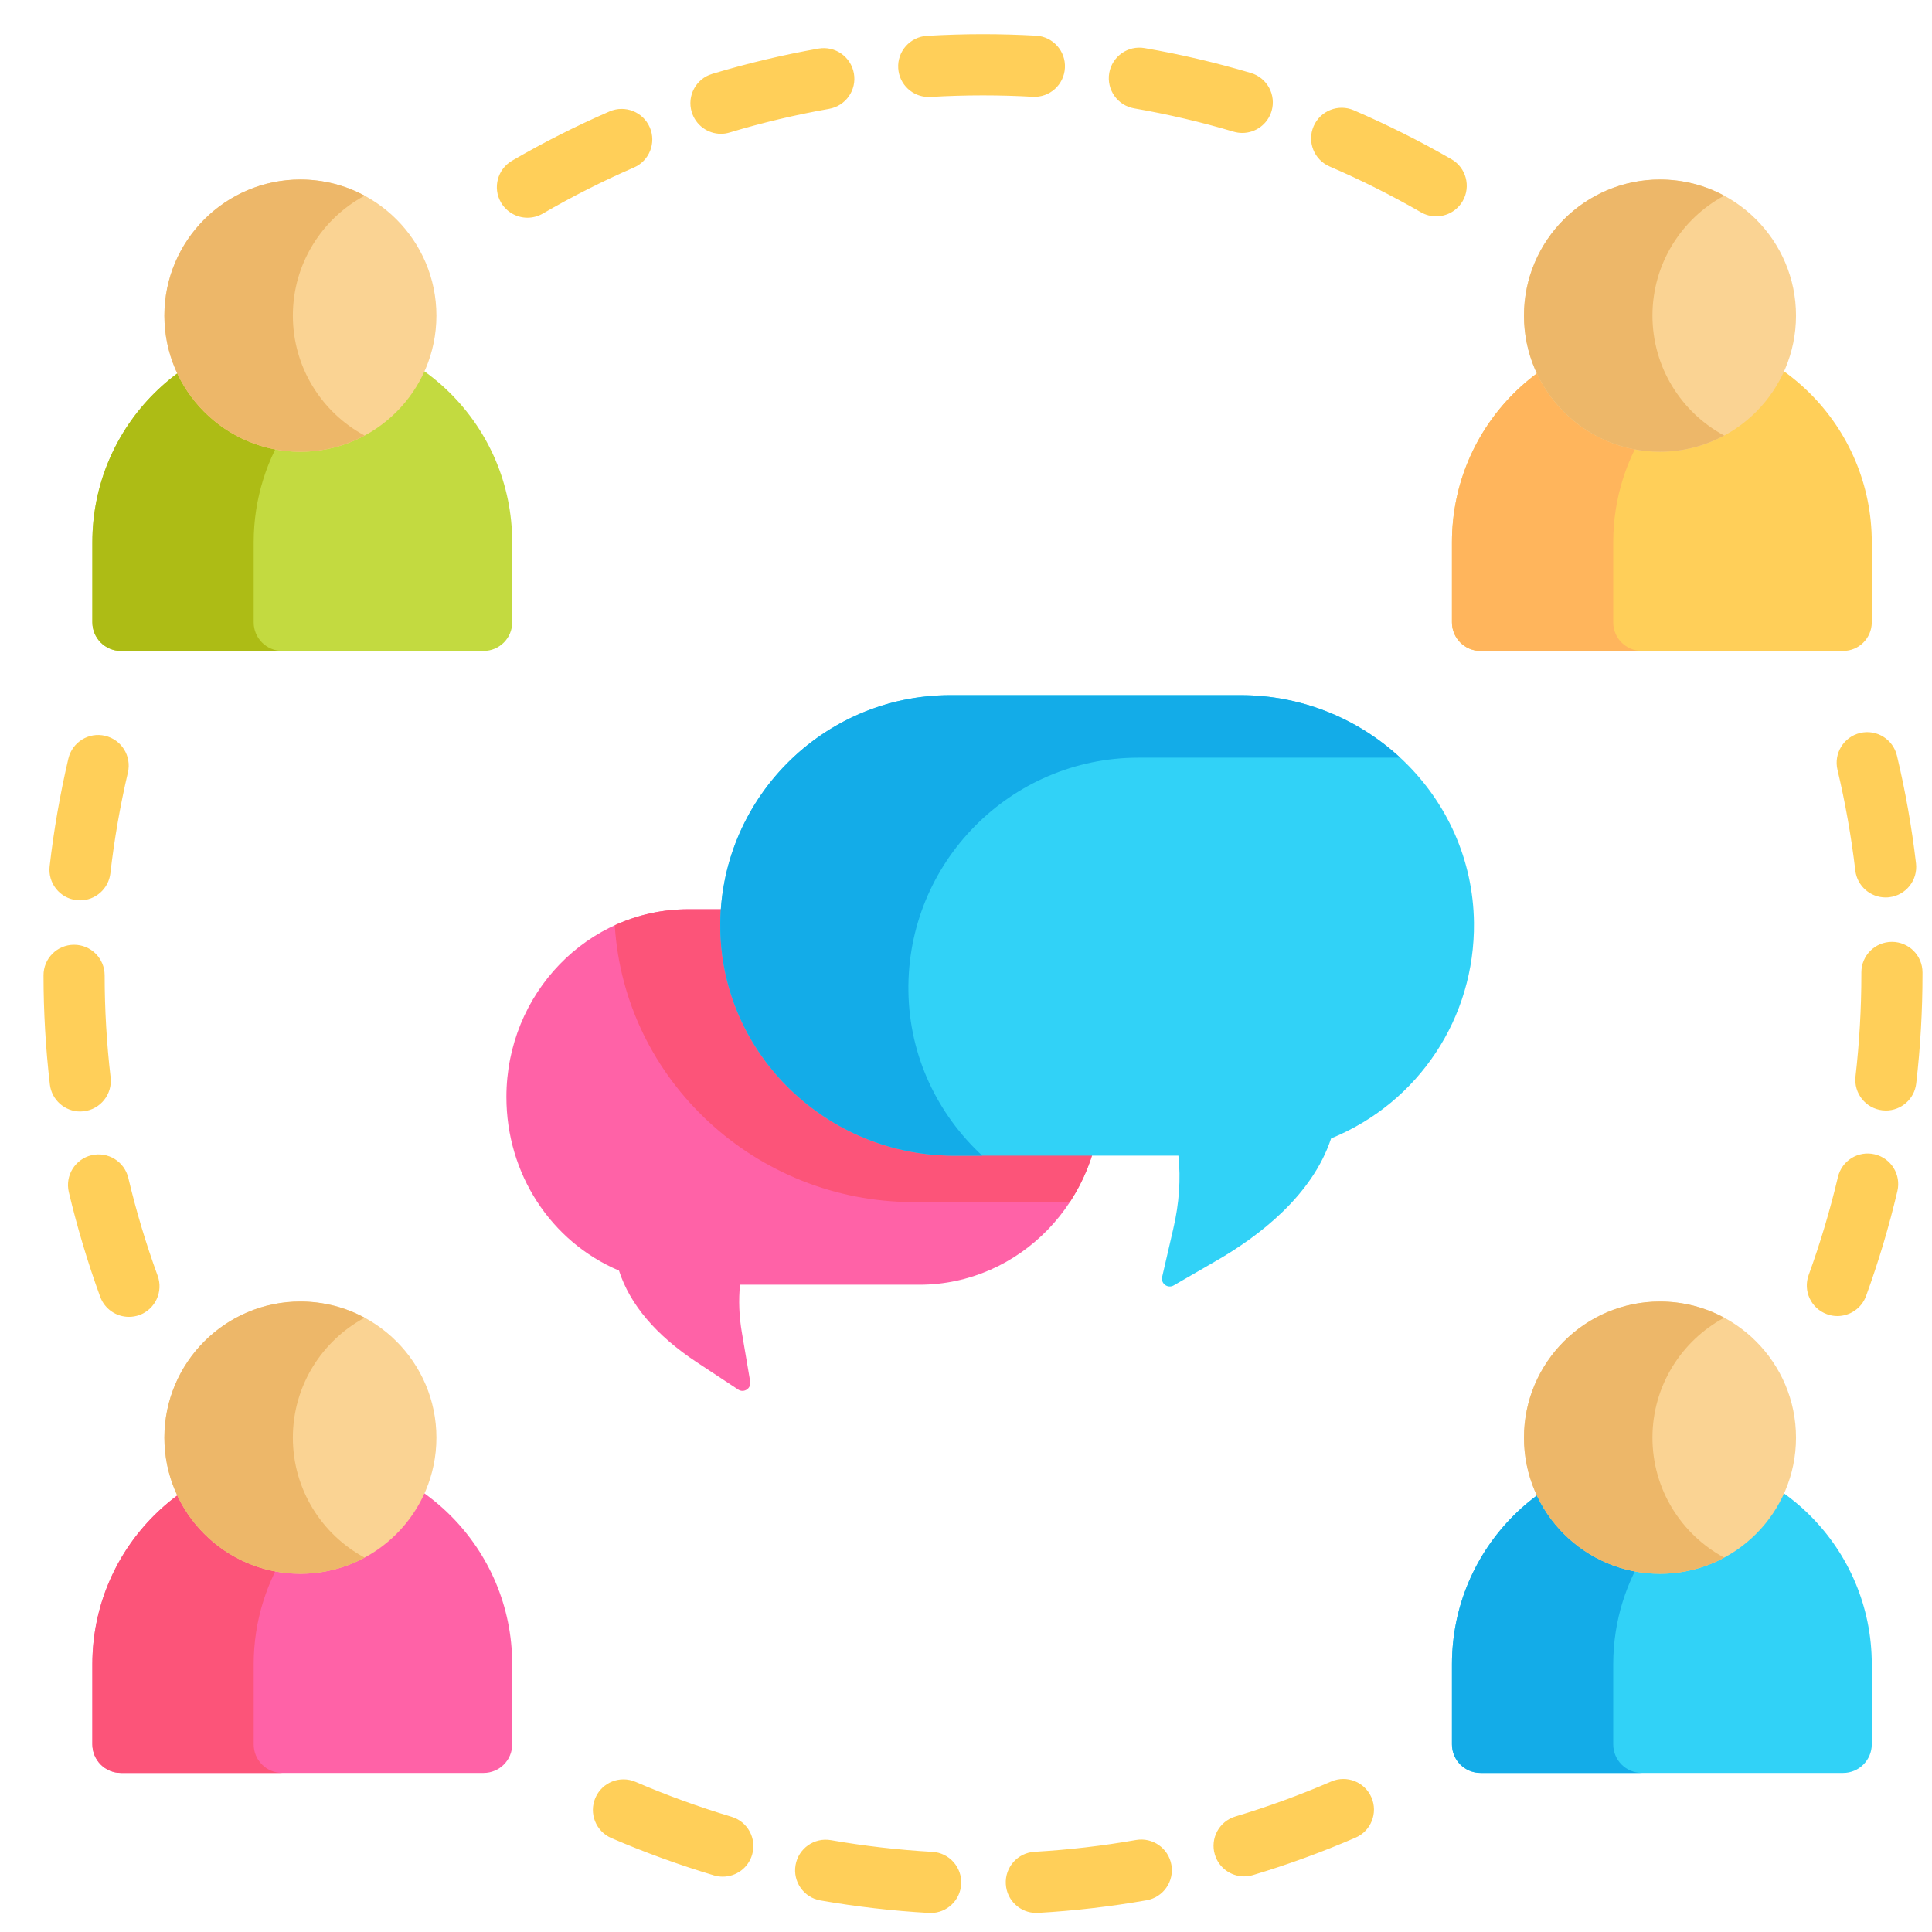 <svg width="36" height="36" viewBox="0 0 36 36" fill="none" xmlns="http://www.w3.org/2000/svg">
<g clip-path="url(#clip0_3_1272)">
<path d="M9.012 12.129H2.253C1.959 12.129 1.721 11.89 1.721 11.597V10.104C1.721 7.942 3.472 6.189 5.632 6.189C7.793 6.189 9.544 7.942 9.544 10.104V11.597C9.544 11.89 9.306 12.129 9.012 12.129Z" fill="#C3DA40"/>
<path d="M12.981 25.382C12.223 24.881 11.737 24.307 11.534 23.676C10.259 23.134 9.436 21.866 9.436 20.441C9.436 18.512 10.954 16.943 12.822 16.943H17.131C18.998 16.943 20.517 18.512 20.517 20.441C20.517 22.369 18.998 23.939 17.131 23.939H13.789C13.76 24.227 13.772 24.528 13.824 24.832L13.979 25.746C14 25.872 13.861 25.963 13.754 25.892L12.981 25.382Z" fill="#FF62A7"/>
<path d="M20.517 20.441C20.517 18.512 18.998 16.943 17.131 16.943H12.821C12.335 16.943 11.873 17.05 11.455 17.241C11.635 20.137 14.093 22.399 17.023 22.399H19.935C20.302 21.84 20.517 21.166 20.517 20.441Z" fill="#FC5479"/>
<path d="M21.864 22.889C21.972 22.425 22.004 21.969 21.958 21.534H17.774C15.422 21.534 13.458 19.664 13.422 17.31C13.386 14.914 15.323 12.953 17.709 12.953H23.118C25.475 12.953 27.437 14.832 27.465 17.192C27.485 18.962 26.437 20.543 24.803 21.213C24.452 22.279 23.452 23.038 22.672 23.488L21.87 23.952C21.759 24.016 21.626 23.917 21.655 23.793L21.864 22.889Z" fill="#31D2F7"/>
<path d="M16.927 18.475C16.89 16.079 18.827 14.118 21.214 14.118H26.09C25.309 13.395 24.26 12.953 23.118 12.953H17.709C15.323 12.953 13.386 14.914 13.422 17.31C13.458 19.664 15.422 21.534 17.774 21.534H18.303C17.474 20.767 16.945 19.686 16.927 18.475Z" fill="#13ACE8"/>
<path d="M34.346 12.129H27.587C27.293 12.129 27.055 11.89 27.055 11.597V10.104C27.055 7.942 28.806 6.189 30.966 6.189C33.126 6.189 34.878 7.942 34.878 10.104V11.597C34.877 11.89 34.639 12.129 34.346 12.129Z" fill="#FFCF59"/>
<path d="M9.012 33.036H2.253C1.959 33.036 1.721 32.798 1.721 32.504V31.011C1.721 28.849 3.472 27.097 5.632 27.097C7.793 27.097 9.544 28.849 9.544 31.011V32.504C9.544 32.798 9.306 33.036 9.012 33.036Z" fill="#FF62A7"/>
<path d="M34.346 33.036H27.587C27.293 33.036 27.055 32.798 27.055 32.504V31.011C27.055 28.849 28.806 27.097 30.966 27.097C33.126 27.097 34.878 28.849 34.878 31.011V32.504C34.877 32.798 34.639 33.036 34.346 33.036Z" fill="#31D2F7"/>
<path d="M4.727 11.597V10.104C4.727 8.475 5.721 7.079 7.135 6.489C6.672 6.296 6.165 6.189 5.632 6.189C3.472 6.189 1.721 7.942 1.721 10.104V11.597C1.721 11.89 1.959 12.129 2.253 12.129H5.258C4.965 12.129 4.727 11.89 4.727 11.597Z" fill="#ADBC15"/>
<path d="M30.06 11.597V10.104C30.06 8.475 31.055 7.079 32.469 6.489C32.006 6.296 31.499 6.189 30.966 6.189C28.806 6.189 27.055 7.942 27.055 10.104V11.597C27.055 11.89 27.293 12.129 27.587 12.129H30.592C30.299 12.129 30.06 11.89 30.06 11.597Z" fill="#FFB55C"/>
<path d="M4.727 32.504V31.011C4.727 29.382 5.721 27.986 7.135 27.396C6.672 27.204 6.165 27.097 5.632 27.097C3.472 27.097 1.721 28.849 1.721 31.011V32.504C1.721 32.798 1.959 33.036 2.253 33.036H5.258C4.965 33.036 4.727 32.798 4.727 32.504Z" fill="#FC5479"/>
<path d="M30.06 32.504V31.011C30.06 29.382 31.055 27.986 32.469 27.396C32.006 27.204 31.499 27.097 30.966 27.097C28.806 27.097 27.055 28.849 27.055 31.011V32.504C27.055 32.798 27.293 33.036 27.587 33.036H30.592C30.299 33.036 30.06 32.798 30.06 32.504Z" fill="#13ACE8"/>
<path d="M17.342 35.646C17.331 35.646 17.32 35.646 17.309 35.645C16.632 35.607 15.952 35.528 15.287 35.412C14.977 35.358 14.77 35.063 14.824 34.753C14.878 34.443 15.173 34.235 15.483 34.289C16.105 34.398 16.741 34.471 17.374 34.507C17.688 34.525 17.928 34.794 17.91 35.108C17.893 35.412 17.642 35.646 17.342 35.646ZM19.31 35.645C19.01 35.645 18.759 35.411 18.742 35.108C18.723 34.794 18.963 34.524 19.277 34.506C19.91 34.469 20.546 34.396 21.168 34.286C21.477 34.232 21.773 34.439 21.827 34.749C21.882 35.059 21.674 35.355 21.365 35.409C20.7 35.526 20.02 35.605 19.343 35.644C19.332 35.645 19.321 35.645 19.31 35.645ZM13.469 34.969C13.415 34.969 13.36 34.962 13.306 34.946C12.658 34.752 12.014 34.518 11.392 34.25C11.103 34.125 10.97 33.79 11.094 33.501C11.219 33.211 11.554 33.078 11.843 33.203C12.424 33.453 13.026 33.672 13.631 33.853C13.933 33.943 14.104 34.261 14.014 34.562C13.941 34.809 13.714 34.969 13.469 34.969ZM23.182 34.964C22.937 34.964 22.711 34.805 22.637 34.558C22.546 34.256 22.718 33.938 23.019 33.848C23.624 33.667 24.226 33.447 24.806 33.196C25.095 33.071 25.43 33.204 25.555 33.493C25.68 33.782 25.547 34.118 25.259 34.242C24.637 34.511 23.994 34.746 23.346 34.94C23.291 34.956 23.236 34.964 23.182 34.964ZM2.403 24.538C2.17 24.538 1.952 24.395 1.867 24.164C1.635 23.528 1.439 22.872 1.282 22.212C1.21 21.906 1.399 21.599 1.705 21.526C2.012 21.454 2.318 21.643 2.391 21.949C2.537 22.565 2.721 23.179 2.938 23.773C3.045 24.068 2.893 24.396 2.598 24.504C2.533 24.527 2.467 24.538 2.403 24.538ZM34.237 24.523C34.172 24.523 34.106 24.512 34.042 24.488C33.746 24.381 33.594 24.053 33.702 23.758C33.918 23.163 34.101 22.549 34.247 21.933C34.319 21.626 34.626 21.437 34.932 21.509C35.238 21.581 35.428 21.888 35.355 22.195C35.2 22.854 35.004 23.511 34.772 24.148C34.688 24.379 34.469 24.523 34.237 24.523ZM1.494 20.711C1.209 20.711 0.963 20.497 0.929 20.207C0.851 19.537 0.811 18.853 0.811 18.174C0.81 17.859 1.065 17.604 1.38 17.604C1.38 17.604 1.38 17.604 1.38 17.604C1.695 17.604 1.949 17.858 1.95 18.173C1.95 18.808 1.988 19.448 2.061 20.075C2.097 20.387 1.874 20.67 1.561 20.707C1.539 20.709 1.516 20.711 1.494 20.711ZM35.141 20.693C35.12 20.693 35.097 20.691 35.075 20.689C34.763 20.653 34.539 20.37 34.575 20.057C34.647 19.43 34.684 18.791 34.684 18.156V18.119C34.684 17.805 34.939 17.55 35.254 17.55C35.568 17.55 35.823 17.805 35.823 18.119V18.156C35.823 18.834 35.784 19.518 35.706 20.188C35.673 20.479 35.427 20.693 35.141 20.693ZM1.492 16.777C1.47 16.777 1.448 16.775 1.426 16.773C1.114 16.737 0.889 16.455 0.925 16.142C1.002 15.469 1.12 14.793 1.274 14.135C1.346 13.829 1.653 13.638 1.959 13.711C2.265 13.783 2.455 14.089 2.383 14.396C2.239 15.011 2.129 15.642 2.057 16.271C2.024 16.562 1.777 16.777 1.492 16.777ZM35.136 16.723C34.851 16.723 34.605 16.509 34.571 16.22C34.497 15.59 34.385 14.96 34.239 14.345C34.166 14.039 34.355 13.731 34.661 13.658C34.967 13.585 35.274 13.774 35.347 14.081C35.504 14.739 35.623 15.413 35.702 16.086C35.739 16.399 35.516 16.682 35.203 16.719C35.181 16.722 35.158 16.723 35.136 16.723ZM9.828 4.057C9.632 4.057 9.441 3.955 9.335 3.773C9.177 3.501 9.27 3.152 9.542 2.994C10.127 2.654 10.738 2.345 11.358 2.076C11.647 1.951 11.982 2.084 12.107 2.372C12.233 2.661 12.1 2.997 11.811 3.122C11.232 3.373 10.661 3.662 10.114 3.98C10.024 4.032 9.925 4.057 9.828 4.057ZM26.761 4.031C26.664 4.031 26.566 4.007 26.477 3.955C25.928 3.639 25.356 3.352 24.775 3.102C24.486 2.977 24.352 2.642 24.477 2.353C24.601 2.064 24.936 1.93 25.225 2.054C25.846 2.322 26.459 2.629 27.046 2.967C27.318 3.124 27.412 3.473 27.255 3.746C27.149 3.929 26.958 4.031 26.761 4.031ZM13.434 2.493C13.189 2.493 12.963 2.333 12.889 2.086C12.798 1.785 12.969 1.467 13.27 1.377C13.918 1.182 14.584 1.023 15.251 0.905C15.561 0.851 15.856 1.057 15.911 1.368C15.966 1.678 15.759 1.973 15.449 2.028C14.826 2.138 14.203 2.286 13.598 2.468C13.543 2.485 13.488 2.493 13.434 2.493ZM23.148 2.477C23.094 2.477 23.04 2.469 22.985 2.453C22.38 2.273 21.757 2.127 21.133 2.019C20.823 1.965 20.616 1.67 20.669 1.36C20.723 1.05 21.018 0.842 21.328 0.896C21.995 1.011 22.662 1.168 23.31 1.36C23.611 1.45 23.783 1.767 23.694 2.069C23.62 2.317 23.394 2.477 23.148 2.477ZM17.305 1.807C17.006 1.807 16.755 1.574 16.737 1.271C16.718 0.956 16.958 0.687 17.272 0.668C17.617 0.648 17.968 0.637 18.315 0.637C18.316 0.637 18.316 0.637 18.317 0.637C18.646 0.637 18.979 0.647 19.306 0.665C19.62 0.683 19.861 0.952 19.843 1.266C19.826 1.58 19.558 1.821 19.243 1.803C18.937 1.786 18.625 1.777 18.317 1.777C18.316 1.777 18.316 1.777 18.315 1.777C17.991 1.777 17.662 1.787 17.339 1.806C17.328 1.807 17.316 1.807 17.305 1.807Z" fill="#FFCF59"/>
<path d="M5.597 8.418C4.2 8.418 3.063 7.28 3.063 5.881C3.063 4.483 4.2 3.345 5.597 3.345C6.995 3.345 8.132 4.483 8.132 5.881C8.132 7.28 6.995 8.418 5.597 8.418Z" fill="#FAD393"/>
<path d="M30.931 8.418C29.534 8.418 28.397 7.28 28.397 5.881C28.397 4.483 29.534 3.345 30.931 3.345C32.329 3.345 33.466 4.483 33.466 5.881C33.466 7.28 32.329 8.418 30.931 8.418Z" fill="#FAD393"/>
<path d="M5.597 29.325C4.2 29.325 3.063 28.187 3.063 26.789C3.063 25.39 4.2 24.252 5.597 24.252C6.995 24.252 8.132 25.39 8.132 26.789C8.132 28.187 6.995 29.325 5.597 29.325Z" fill="#FAD393"/>
<path d="M30.931 29.325C29.534 29.325 28.397 28.187 28.397 26.789C28.397 25.39 29.534 24.252 30.931 24.252C32.329 24.252 33.466 25.39 33.466 26.789C33.466 28.188 32.329 29.325 30.931 29.325Z" fill="#FAD393"/>
<path d="M5.457 5.881C5.457 4.916 5.999 4.074 6.794 3.646C6.438 3.454 6.03 3.345 5.597 3.345C4.2 3.345 3.063 4.483 3.063 5.881C3.063 7.28 4.2 8.418 5.597 8.418C6.03 8.418 6.438 8.308 6.794 8.116C5.999 7.688 5.457 6.847 5.457 5.881Z" fill="#EDB769"/>
<path d="M30.791 5.881C30.791 4.916 31.333 4.074 32.128 3.646C31.772 3.454 31.364 3.345 30.931 3.345C29.534 3.345 28.397 4.483 28.397 5.881C28.397 7.28 29.534 8.418 30.931 8.418C31.364 8.418 31.772 8.308 32.128 8.116C31.333 7.688 30.791 6.847 30.791 5.881Z" fill="#EDB769"/>
<path d="M5.457 26.789C5.457 25.823 5.999 24.982 6.794 24.554C6.438 24.361 6.03 24.252 5.597 24.252C4.2 24.252 3.063 25.39 3.063 26.789C3.063 28.187 4.2 29.325 5.597 29.325C6.03 29.325 6.438 29.216 6.794 29.024C5.999 28.596 5.457 27.755 5.457 26.789Z" fill="#EDB769"/>
<path d="M30.791 26.789C30.791 25.823 31.333 24.982 32.128 24.554C31.772 24.361 31.364 24.252 30.931 24.252C29.534 24.252 28.397 25.39 28.397 26.789C28.397 28.187 29.534 29.325 30.931 29.325C31.364 29.325 31.772 29.216 32.128 29.024C31.333 28.596 30.791 27.755 30.791 26.789Z" fill="#EDB769"/>
</g>
<defs>
<clipPath id="clip0_3_1272">
<rect width="35.013" height="35.036" fill="white" transform="translate(0.811 0.623)"/>
</clipPath>
</defs>
</svg>
